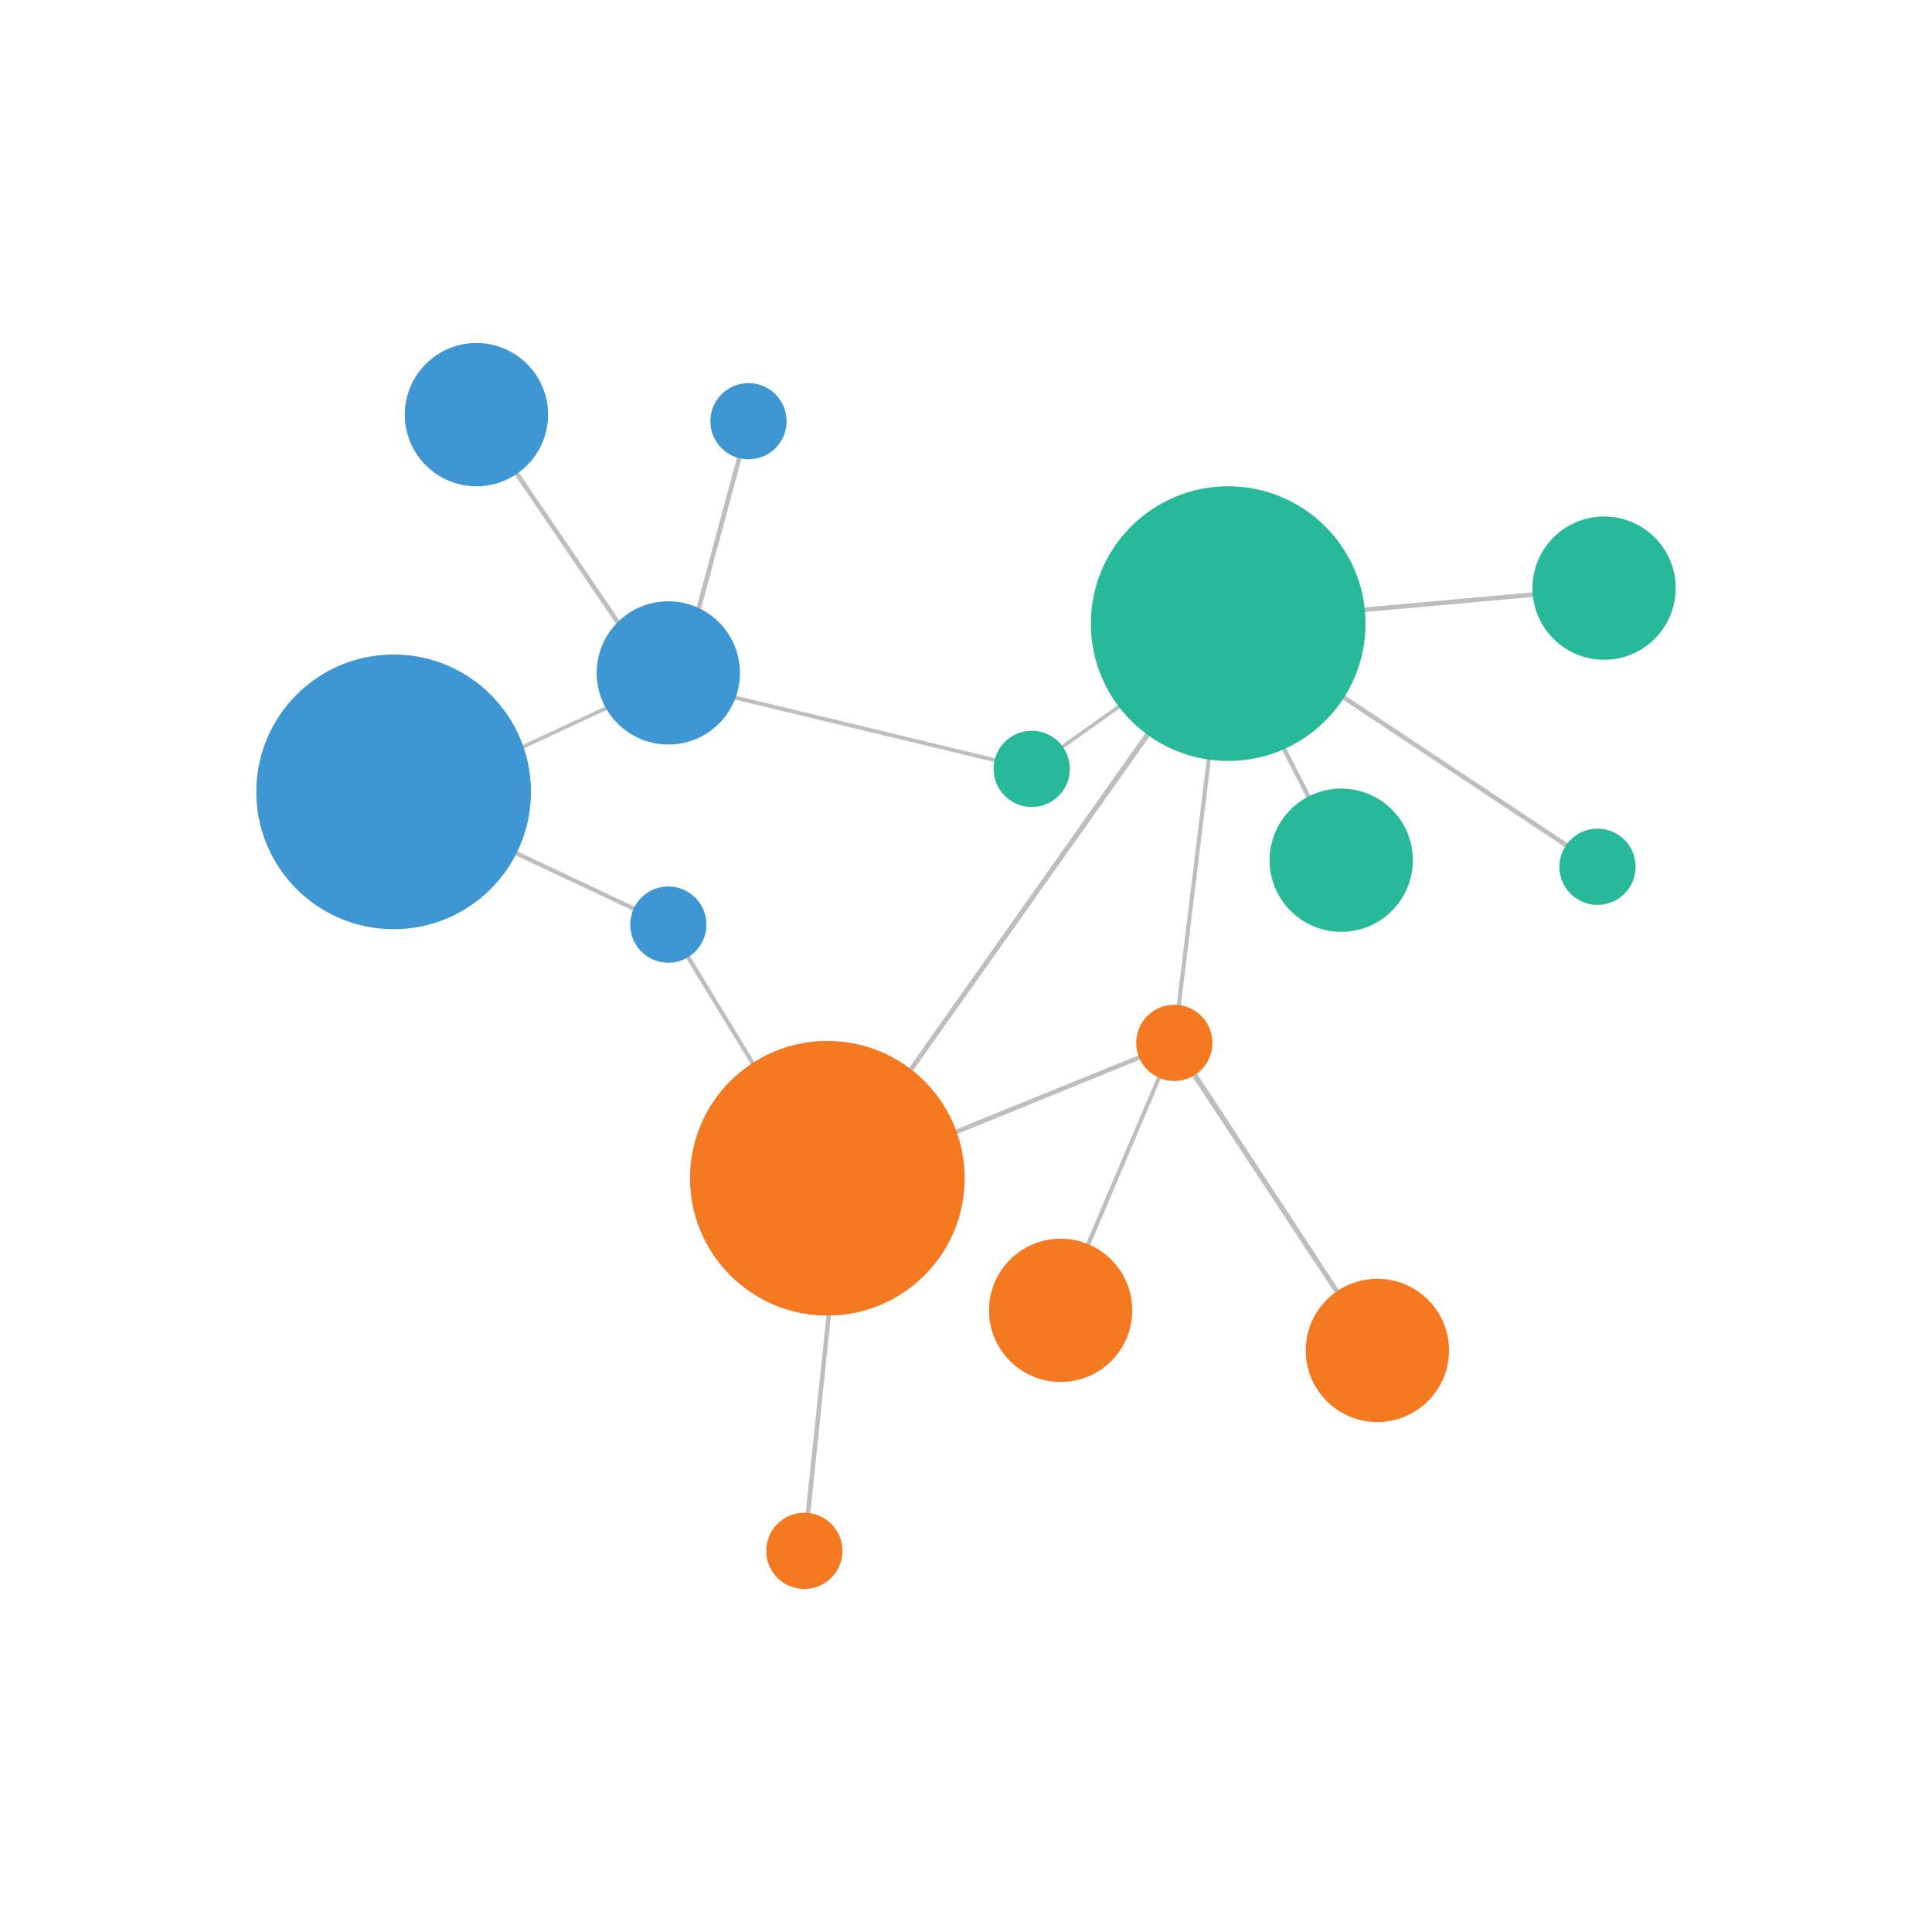 <?xml version="1.0" encoding="utf-8"?>
<!-- Generator: Adobe Illustrator 19.0.1, SVG Export Plug-In . SVG Version: 6.00 Build 0)  -->
<svg version="1.1" xmlns="http://www.w3.org/2000/svg" xmlns:xlink="http://www.w3.org/1999/xlink" x="0px" y="0px"
	 viewBox="0 0 294 294" enable-background="new 0 0 294 294" xml:space="preserve">
<g id="v1" display="none">
	<g display="inline">
		<path id="XMLID_44_" fill="#3E96D2" d="M131.9,183.5c-1.3-0.4-2.7-0.6-4.1-0.6c-14,0-32,20.1-45.9,50.3c0.5,0.4,1,0.8,1.6,1.2
			c0.5,0.4,1,0.8,1.6,1.1c15.8,11.1,34.7,18,55.1,19.3c0.6,0,1.3,0.1,1.9,0.1c0.6,0,1.3,0.1,1.9,0.1
			C151,218,146.7,188.2,131.9,183.5z"/>
		<g id="XMLID_94_">
			<path id="XMLID_95_" fill="#33495C" d="M166.6,213.2c0.6,3.2,1.3,6.3,2,9.4c1.4,1.8,2.8,3.6,4.3,5.3c-2.1-4.7-3.9-9.2-5.4-13.4
				C167.2,214.1,166.9,213.6,166.6,213.2z"/>
			<path id="XMLID_96_" fill="#33495C" d="M209.5,58.9c-1-0.7-2.1-1.5-3.2-2.2c-6.2-4.1-12.8-7.5-19.7-10.3c-1.3-0.5-2.7-1-4-1.5
				c-10.2-3.6-21.1-5.6-32.5-6c-5.1,21-5,40.3,0.2,54.2c-5.8,15-9.1,31.3-9.1,48.4c0,7.7,0.7,15.3,1.9,22.6c0.2,1.3,0.4,2.5,0.7,3.8
				c0.2,0.9,0.4,1.8,0.6,2.8c0.3,1.3,0.6,2.7,0.9,4c3.7,14.4,9.7,27.9,17.6,39.9c-0.6-3.3-1.2-6.7-1.7-10.1c-2.2-4-4.3-8.2-6.1-12.5
				c-2.3-5.5-4.2-11.1-5.8-16.8c-0.4-1.3-0.7-2.7-1-4c-0.3-1.5-0.7-3-1-4.4c-0.2-1.2-0.5-2.5-0.7-3.7c-1.2-7.1-1.8-14.3-1.8-21.5
				c0-15,2.5-29.5,7.4-43.4c3.3,6.4,8,11.3,13.9,14.1c1.7,0.8,3.4,1.4,5.1,1.8c1.3,0.3,2.5,0.5,3.8,0.7c1,0.1,2,0.2,3.1,0.2
				c16.8,0,36.6-13.2,53.3-34.8C225.4,72,217.9,64.9,209.5,58.9z"/>
			<path id="XMLID_97_" fill="#33495C" d="M102.2,188c1-0.8,2-1.5,3-2.2c1.7-2.6,3.1-4.9,4-6.9c-1,0.5-2,1.1-3,1.7
				c0.1-0.3,0.3-0.6,0.4-0.9c0.7-1.6,1.3-3.3,1.7-4.9c0.4-1.3,0.7-2.7,0.9-4c0.8-4.9,0.5-9.6-1-14.1c-5.6-16.4-26.5-25.3-53.3-25.3
				c-4.8,0-9.8,0.3-15,0.9c-0.1,0.6-0.2,1.3-0.2,1.9c-0.1,0.6-0.2,1.3-0.2,1.9c-0.4,3.6-0.5,7.2-0.5,10.9c0,16.9,3.9,32.9,10.8,47.1
				c0.6,1.2,1.1,2.3,1.7,3.4c3.1,5.9,6.7,11.4,10.8,16.5c0.7,0.9,1.4,1.7,2.1,2.6c0.1,0.1,0.2,0.3,0.3,0.4c0.3,0.4,0.6,0.7,0.9,1.1
				c0.2,0.2,0.3,0.4,0.5,0.6c0,0,0,0,0,0c0,0,0,0,0,0c0.3,0.3,0.5,0.6,0.8,0.9c0,0,0,0,0,0c0.6,0.7,1.2,1.3,1.8,1.9
				c1.9-2.3,3.8-4.5,5.7-6.7C86.6,206.7,96.2,197.4,102.2,188z"/>
			<path id="XMLID_98_" fill="#33495C" d="M113.7,124.7c1-1.7,0.8-4-0.3-6.6c-1.5-0.3-3.2-0.8-5.1-1.5c2.3,3.7,2.4,5.6,2.1,6.2
				c-0.4,0.7-2.2,1.5-6.1,1.5c-11.7,0-33.3-7.1-57.1-18.6c-0.5,1.2-1,2.4-1.4,3.6c24.9,11.9,46.5,18.9,58.6,18.9
				C109.1,128.1,112.4,127,113.7,124.7z"/>
			<path id="XMLID_99_" fill="#33495C" d="M103.5,110.2c2.8,1.4,5.2,2.5,7.4,3.2c-6.8-10-23.1-23.9-44.7-38c-0.8,1-1.7,1.9-2.5,2.9
				c12.2,7.9,22.8,15.9,31.2,23.3C98.2,104.7,101.1,107.6,103.5,110.2z"/>
			<path id="XMLID_100_" fill="#33495C" d="M120.8,177.3c-1.6-1.2-3.8-1.3-6.6-0.5c-0.5,1.5-1.2,3.1-2.1,4.9
				c3.9-1.8,5.9-1.7,6.4-1.3c0.6,0.5,1.2,2.4,0.8,6.2c-1.4,11.7-11.1,32.2-25.4,54.5c1.1,0.6,2.2,1.2,3.4,1.8
				c14.8-23.3,24.3-43.9,25.8-55.9C123.7,182.3,123,178.9,120.8,177.3z"/>
		</g>
		<g id="XMLID_38_">
			<path id="XMLID_43_" fill="#27B99A" d="M147.5,166.9c4.2-1.2,8.5-2.2,12.8-3.1c0.1-1.3,0.2-2.6,0.4-3.9c-4.7,0.9-9.3,2-13.8,3.3
				C147.1,164.4,147.3,165.6,147.5,166.9z"/>
			<path id="XMLID_42_" fill="#27B99A" d="M127.7,169.6c-3.2,1.3-6.3,2.6-9.4,4.1c-1.3,0.6-2.5,1.2-3.8,1.8c0.1-0.5,0.2-0.9,0.3-1.4
				c0.2-1.9-0.1-3.5-1-4.6c-5.6-7-32,4.4-63.2,26.2c0.6,1.1,1.2,2.3,1.8,3.4c11.9-8.4,23.3-15.3,33.4-20.3
				c7.3-3.7,13.7-6.1,18.4-7.1c4.5-0.9,6.3-0.3,6.7,0.1c0.2,0.2,0.3,0.8,0.2,1.8c-0.1,1.2-0.6,2.7-1.3,4.3c-1,0.5-2,1.1-3,1.6
				c-0.9,2.1-1.9,4.1-3.1,6.2c0.9-0.5,1.8-1.1,2.7-1.6c-0.3,0.5-0.7,1-1,1.6c-6.5,9.7-18.2,22.9-34.6,37.6c0.9,0.9,1.8,1.8,2.7,2.6
				c19-17.2,33.1-33.4,38.7-44.4c0.2-0.3,0.3-0.6,0.5-0.9c4.4-2.3,8.8-4.4,13.4-6.3c0.8-0.4,1.7-0.7,2.5-1c3-1.2,6-2.4,9.1-3.4
				c2.1-0.7,4.2-1.4,6.3-2c-0.2-1.2-0.5-2.5-0.7-3.8C137.9,165.8,132.8,167.6,127.7,169.6z"/>
			<path id="XMLID_39_" fill="#27B99A" d="M252,121.7c-35.6,0.8-63.2,14.2-66.9,35c0,0,0,0.1,0,0.1c-7,0.4-13.8,1.2-20.6,2.4
				c-0.1,1.3-0.3,2.6-0.4,3.9c6.8-1.2,13.6-2,20.6-2.5c-0.3,11.3,6.5,22.8,18.3,32.8c2.5,2.2,5.3,4.2,8.3,6.3
				c6.5,4.4,14.1,8.4,22.4,11.8c9.2-12.3,15.8-26.7,19-42.2c0.3-1.2,0.5-2.5,0.7-3.8c1-6,1.6-12.2,1.6-18.4
				C255,138.3,254,129.8,252,121.7z"/>
			<path id="XMLID_40_" fill="#27B99A" d="M113.4,118c1,0.2,1.9,0.3,2.8,0.3c1.9,0,3.5-0.5,4.5-1.5c6.3-6.4-8.2-31.2-33.7-59.6
				c-1.1,0.7-2.1,1.4-3.1,2.2c9.7,10.8,18,21.3,24.2,30.7c4.5,6.8,7.7,12.9,9.2,17.4c1.5,4.3,1.1,6.3,0.7,6.7
				c-0.2,0.2-0.8,0.4-1.8,0.4c-1.4,0-3.2-0.4-5.4-1.1c-2.1-0.7-4.6-1.8-7.4-3.2C93.1,105,78.6,94.9,61.9,80.4c-0.8,1-1.5,2-2.3,3
				c19.4,16.8,37.1,28.8,48.7,33.1C110.2,117.3,111.9,117.7,113.4,118z"/>
			<path id="XMLID_41_" fill="#27B99A" d="M235.9,85.6c-0.7-1.1-1.5-2.1-2.2-3.1c-10.7,9.9-21,18.4-30.3,24.7
				c-6.8,4.6-12.7,7.9-17.3,9.5c-4.3,1.5-6.2,1.2-6.7,0.8c-0.2-0.2-0.4-0.7-0.4-1.8c0-1.4,0.3-3.2,1-5.4c0.7-2.1,1.7-4.6,3.1-7.4
				c5.1-10.4,14.9-25.1,29.2-42c-1-0.8-2-1.5-3.1-2.2c-16.5,19.6-28.2,37.6-32.3,49.2c-0.7,1.9-1.1,3.6-1.4,5.1
				c-0.2,1-0.3,1.9-0.2,2.8c0,1.9,0.6,3.5,1.6,4.5C183.3,126.4,207.9,111.5,235.9,85.6z"/>
		</g>
		<g id="XMLID_36_">
			<path id="XMLID_53_" fill="#F47920" d="M211.3,199.7c-3-2-5.8-4.1-8.3-6.3c-11.9-8.3-25.2-14.7-39.5-18.7
				c0.1-3.9,0.3-7.7,0.7-11.6c0.1-1.3,0.2-2.6,0.4-3.9c1.7-15.2,5.3-30.1,10.8-44.4c-1.3-0.1-2.6-0.4-3.8-0.7
				c-5.5,14.5-9.2,29.9-10.9,45.8c-0.1,1.3-0.3,2.6-0.4,3.9c-0.3,3.3-0.5,6.5-0.6,9.8c-3.7-0.9-7.4-1.7-11.2-2.3
				c0.3,1.3,0.7,2.7,1,4c3.4,0.6,6.8,1.3,10.2,2.2c0,0.6,0,1.3,0,1.9c0,8.5,0.6,16.9,1.7,25.1c0.5,3.4,1,6.8,1.7,10.1
				c2.5,12.8,6.3,25.2,11.3,36.9c1.2-0.3,2.5-0.7,3.7-1c-0.1-0.2-0.2-0.5-0.3-0.7c-3.8-8.9-6.8-18-9-27.2c-0.8-3.1-1.4-6.2-2-9.4
				c-0.2-0.9-0.3-1.8-0.5-2.7c0.4,1.3,0.9,2.6,1.4,4c1.5,4.2,3.3,8.7,5.4,13.4c2.9,6.6,6.4,13.6,10.3,20.9c0.6-0.2,1.2-0.4,1.8-0.7
				c0.6-0.2,1.2-0.5,1.8-0.7c1.4-0.6,2.9-1.2,4.3-1.8c1.3-0.6,2.6-1.2,3.8-1.8c7.3-3.6,14.1-8,20.3-13.1c0.5-0.4,1-0.8,1.5-1.2
				c0.5-0.4,1-0.8,1.5-1.2c-20.3-28.3-40.1-47.2-50-47.2v1.9h0l0-1.9l0,0c-1.2,0-2.2,0.3-3,0.8c-0.6,0.4-1.2,0.9-1.6,1.6
				c0-1.4,0-2.7,0-4.1c0-0.3,0-0.6,0-0.9c4.7,1.4,9.4,3,14,5c15.4,6.5,29.3,15.9,41.2,27.8c2.8,2.8,5.4,5.7,7.9,8.7
				c0.9-0.9,1.7-1.9,2.5-2.9C223.7,210.8,217.8,204.9,211.3,199.7z M168.1,183L168.1,183c-0.6,0-1.1,0.1-1.6,0.3
				C167,183.1,167.5,183,168.1,183z"/>
			<path id="XMLID_54_" fill="#F47920" d="M137.6,170c-3.1,1.1-6.1,2.2-9.1,3.4c5.7,0.1,11.4,0.5,16.9,1.3c-0.3-1.3-0.6-2.6-0.9-4
				C142.2,170.4,139.9,170.2,137.6,170z"/>
			<path id="XMLID_55_" fill="#F47920" d="M109.4,170.7c-0.2,1.3-0.5,2.6-0.9,4c3.3-0.5,6.6-0.8,9.9-1c3.1-1.4,6.2-2.8,9.4-4.1
				c-0.3,0-0.5,0-0.8,0C121,169.6,115.1,170,109.4,170.7z"/>
			<path id="XMLID_56_" fill="#F47920" d="M132.5,109.5c0.3,0,0.6-0.1,0.9-0.2c5.5-2.5-1.5-30.4-15.9-66.3c-1.2,0.3-2.4,0.7-3.7,1.1
				c5,12.5,9.3,24.3,12.3,34.5c5,16.5,5.4,23.5,5.2,26.3c-2.2-1.7-7.2-6.7-16.2-21.4c-5.6-9.2-11.7-20.3-17.8-32.5
				c-1.1,0.6-2.2,1.2-3.4,1.8C110.6,86.1,126.3,109.5,132.5,109.5z"/>
			<path id="XMLID_57_" fill="#F47920" d="M40.3,163.8c0.2,1.3,0.4,2.5,0.7,3.8c13-3.5,25.2-6.3,35.7-8.1c17-3,24-2.5,26.7-2
				c-1.9,1.9-7.5,6.3-23.2,13.5c-9.8,4.5-21.6,9.2-34.4,13.7c0.4,1.2,0.9,2.4,1.4,3.6c35-12.4,60.2-25.1,60.9-31.3
				c0-0.3,0-0.6-0.1-0.9C106.2,150.3,77.7,153.8,40.3,163.8z"/>
			<path id="XMLID_58_" fill="#F47920" d="M250.4,115.8c-0.4-1.2-0.8-2.4-1.2-3.6c-12.4,5.2-24.1,9.6-34.2,12.9
				c-16.4,5.3-23.4,5.8-26.2,5.7c1.6-2.2,6.6-7.3,21.1-16.5c9.1-5.8,20.1-12,32.3-18.3c-0.6-1.1-1.2-2.2-1.9-3.3
				c-33,17.1-56.2,33.1-56.1,39.3c0,0.3,0.1,0.6,0.2,0.9C187,138.2,214.8,130.8,250.4,115.8z"/>
		</g>
	</g>
</g>
<g id="o">
</g>
<g id="Layer_4" display="none">
	<rect display="inline" fill="#F1F2F2" width="294" height="294"/>
</g>
<g id="v2">
	<g id="XMLID_61_">
		<g id="XMLID_79_">
			
				<rect id="XMLID_86_" x="62.4" y="81.8" transform="matrix(0.562 0.827 -0.827 0.562 105.352 -34.762)" fill="#BCBEC0" width="46.1" height="0.7"/>
			
				<rect id="XMLID_85_" x="108.6" y="63.4" transform="matrix(0.966 0.26 -0.26 0.966 25.231 -25.473)" fill="#BCBEC0" width="0.7" height="38.5"/>
			
				<rect id="XMLID_84_" x="216.4" y="64.5" transform="matrix(8.983141e-02 0.996 -0.996 8.983141e-02 288.892 -132.173)" fill="#BCBEC0" width="0.7" height="55"/>
			
				<rect id="XMLID_83_" x="187.7" y="114.9" transform="matrix(-0.833 -0.553 0.553 -0.833 335.894 331.683)" fill="#BCBEC0" width="60.4" height="0.7"/>
			<path id="XMLID_80_" fill="#BCBEC0" d="M186.5,97.3l17.3,33.8l0.6-0.3l-18-35.1l-29.5,21l-55.6-13.4l-0.1,0l-39.4,18.3l-4.2-2
				l-0.3,0.6l3.7,1.7l-3,1.4l0.3,0.6l3.5-1.6l39.7,18.7l24.5,40.2l58.6-82.8l-0.4-0.3l1.7-1.2l-7.5,61.6l-50.2,20.4L128,179l-6,57
				l0.7,0.1l5.9-56.6l49.4-20.1l-17,39.9l0.6,0.3l17-40.1l30.5,46.3l0.6-0.4L179,158.6L186.5,97.3z M126,180l-24-39.4l-0.1-0.1
				l-39.4-18.6l38.7-18l55.7,13.4l0.1,0l26.6-18.9L126,180z"/>
		</g>
		<g id="XMLID_62_">
			<g id="XMLID_64_">
				<circle id="XMLID_78_" fill="#3E96D2" cx="59.9" cy="120.5" r="20.9"/>
				<circle id="XMLID_77_" fill="#F47920" cx="125.9" cy="179.3" r="20.9"/>
				<circle id="XMLID_76_" fill="#27B99A" cx="186.9" cy="94.9" r="20.9"/>
				<circle id="XMLID_75_" fill="#F47920" cx="161.4" cy="199.4" r="10.9"/>
				<circle id="XMLID_74_" fill="#F47920" cx="209.6" cy="205.5" r="10.9"/>
				<circle id="XMLID_73_" fill="#27B99A" cx="204.1" cy="130.9" r="10.9"/>
				<circle id="XMLID_72_" fill="#27B99A" cx="244.1" cy="89.5" r="10.9"/>
				<circle id="XMLID_71_" fill="#3E96D2" cx="101.7" cy="102.4" r="10.9"/>
				<circle id="XMLID_70_" fill="#3E96D2" cx="72.5" cy="63.1" r="10.9"/>
				<circle id="XMLID_69_" fill="#F47920" cx="178.7" cy="158.7" r="5.8"/>
				<circle id="XMLID_68_" fill="#F47920" cx="122.4" cy="236" r="5.8"/>
				<circle id="XMLID_67_" fill="#3E96D2" cx="113.9" cy="64.1" r="5.8"/>
				<circle id="XMLID_66_" fill="#27B99A" cx="157" cy="117" r="5.8"/>
				<circle id="XMLID_65_" fill="#27B99A" cx="243.1" cy="131.9" r="5.8"/>
			</g>
			<circle id="XMLID_63_" fill="#3E96D2" cx="101.7" cy="140.7" r="5.8"/>
		</g>
	</g>
</g>
</svg>
